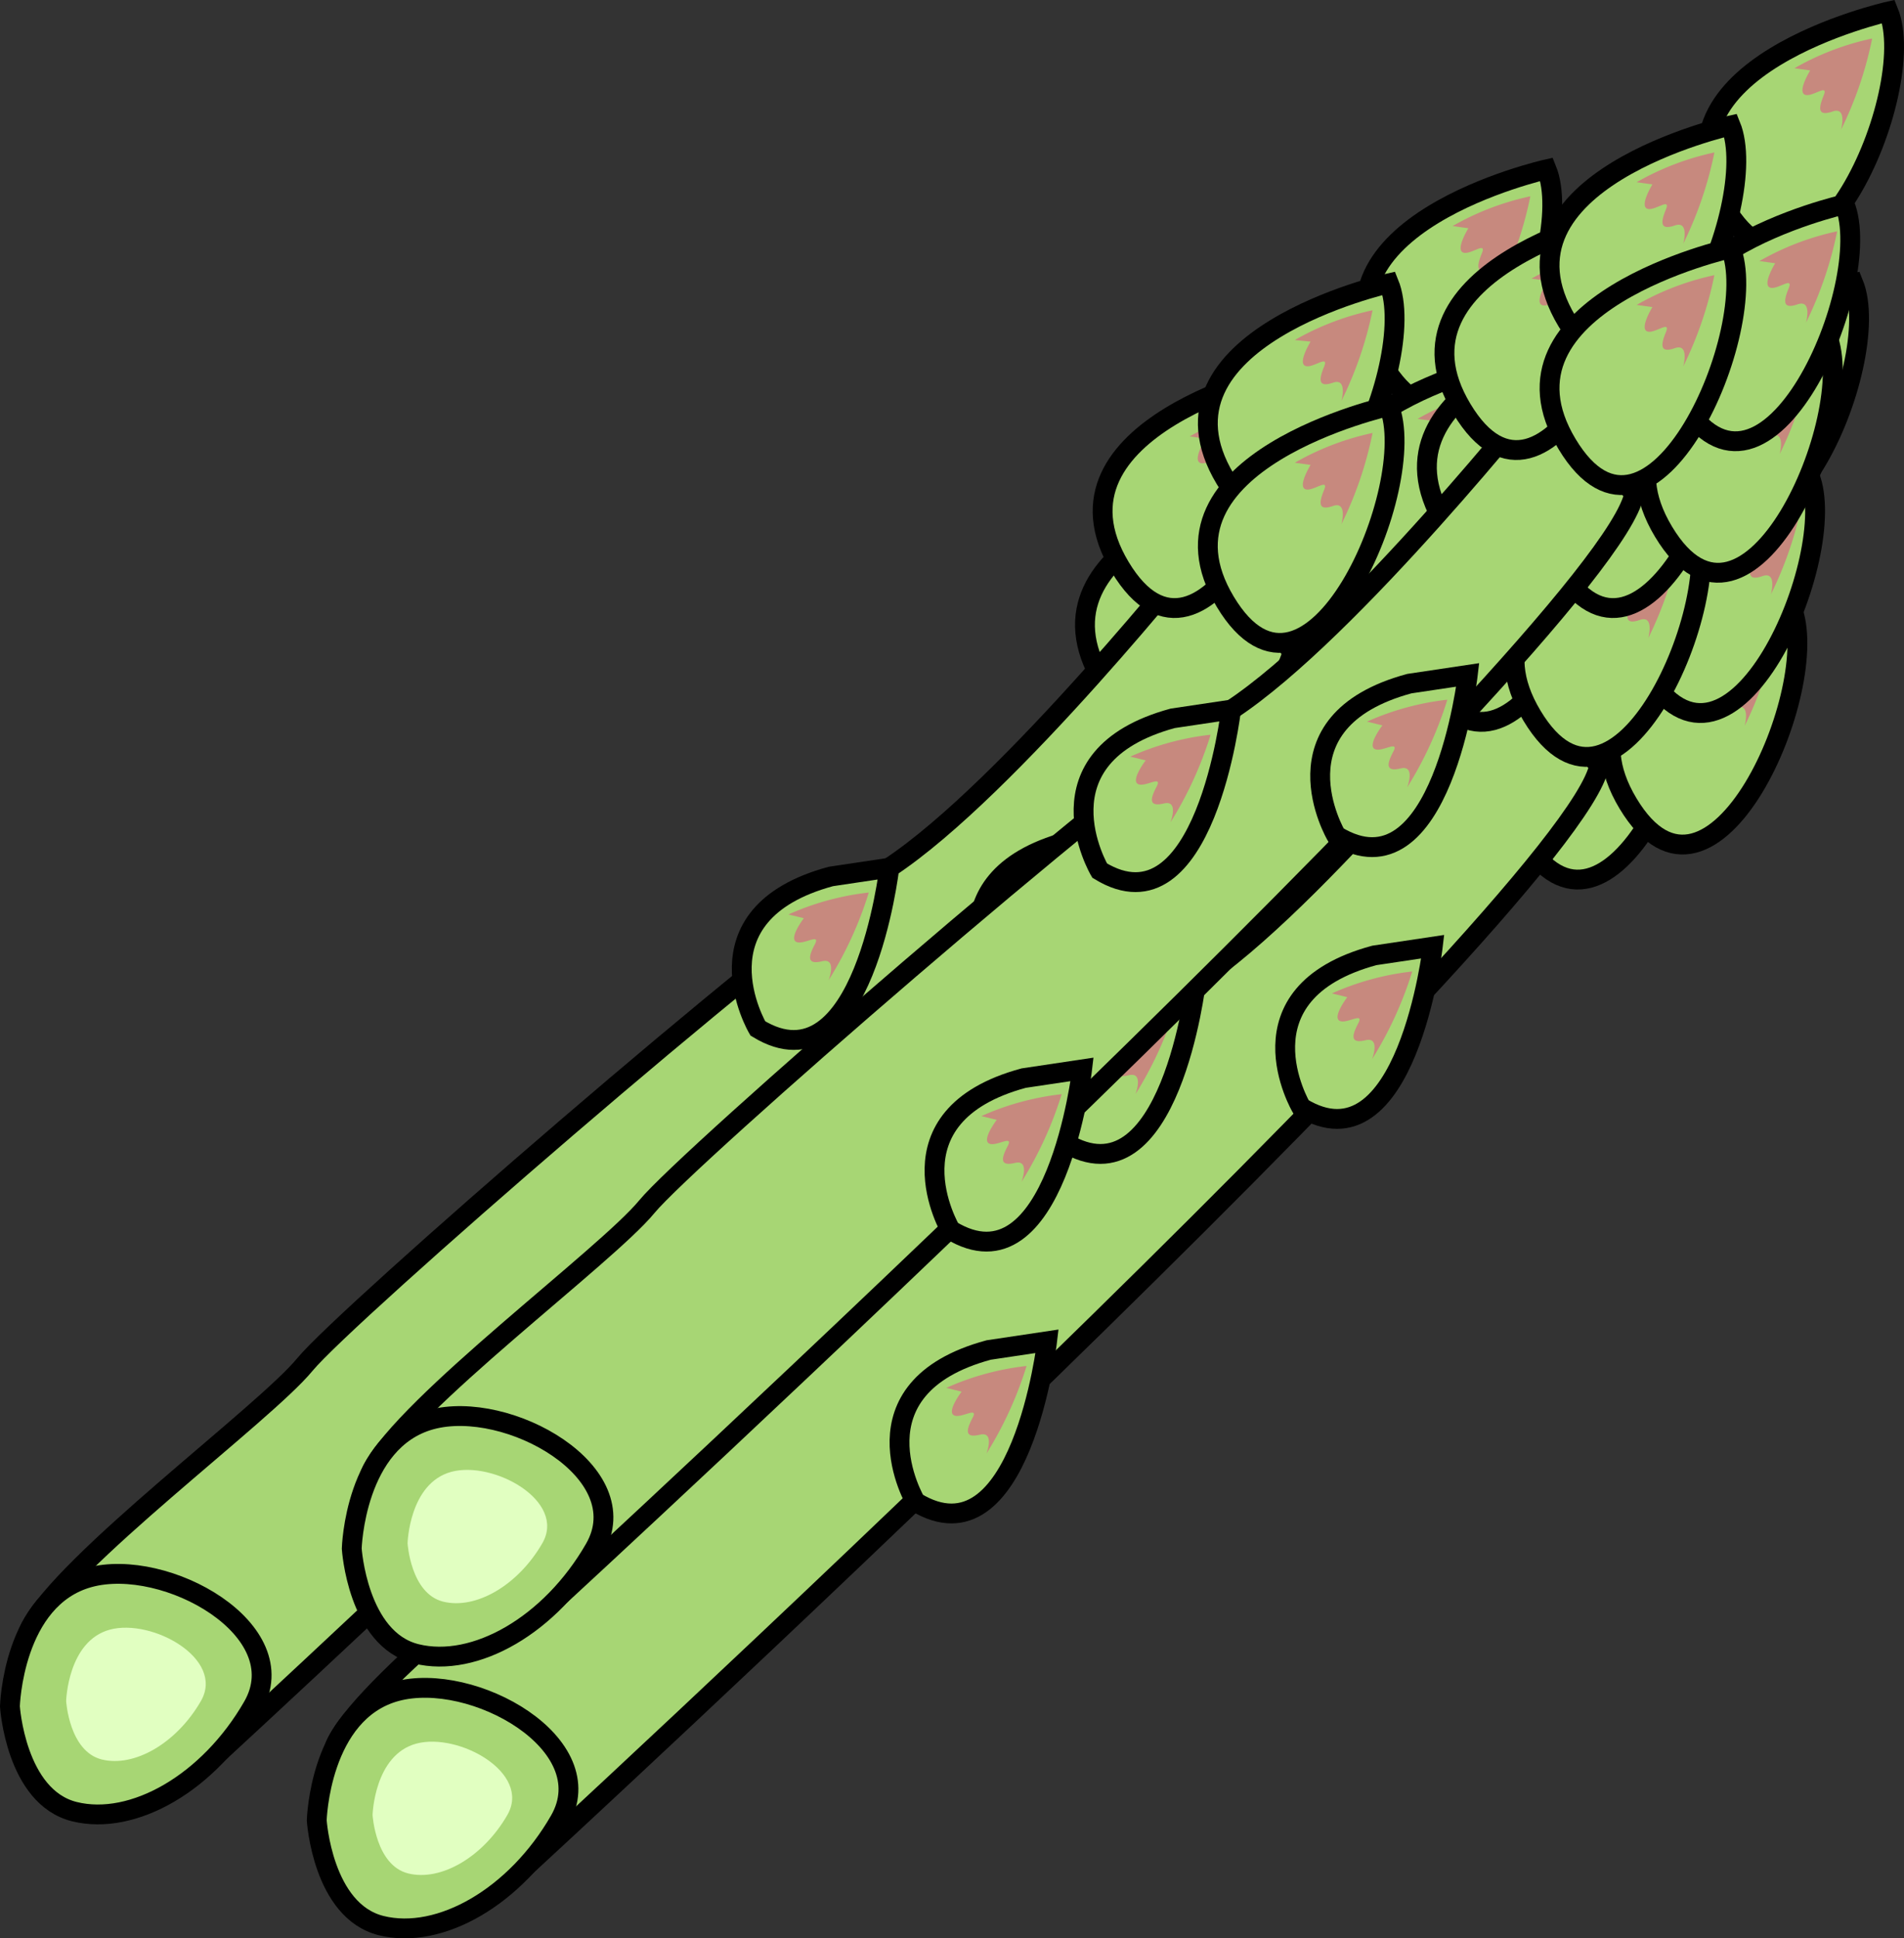<svg id="图层_1" data-name="图层 1" xmlns="http://www.w3.org/2000/svg" viewBox="0 0 192 195.41"><rect x="0" y="0" width="192" height="195.41" fill="#333333" stroke="none"/><defs><style>.cls-1{fill:#a7d674;stroke:#000;stroke-miterlimit:10;stroke-width:2px;}.cls-2{fill:#e1ffc1;}.cls-3{fill:#c7897e;}</style></defs><title>asparagus</title><path class="cls-1" d="M209.23,51.14s-25,5.6-16.5,19.74S212.47,59.09,209.23,51.14Z" transform="translate(-22.33 -22.58)"/><path class="cls-1" d="M180.94,83s-25,5.6-16.5,19.74S184.19,90.91,180.94,83Z" transform="translate(-22.33 -22.58)"/><path class="cls-1" d="M192.43,87.37s-25,5.6-16.5,19.74S195.68,95.33,192.43,87.37Z" transform="translate(-22.33 -22.58)"/><path class="cls-1" d="M74.78,211.28S180.94,113.59,183.6,99.75l-9.13-10.61S155,113.59,142.94,121.55,88.15,166.62,84,171.63s-24.16,19.76-27.69,26.53S74.78,211.28,74.78,211.28Z" transform="translate(-22.33 -22.58)"/><path class="cls-1" d="M54.27,206.1s0.29-10.9,8-13,20.92,5.3,16.5,13-12.08,12.08-18,10.61S54.27,206.1,54.27,206.1Z" transform="translate(-22.33 -22.58)"/><path class="cls-2" d="M59.9,205.56s0.16-6.06,4.42-7.2,11.62,2.95,9.17,7.2-6.71,6.71-10,5.89S59.9,205.56,59.9,205.56Z" transform="translate(-22.33 -22.58)"/><path class="cls-1" d="M114.66,174s-6.78-11.49,7.37-15.32l5.89-.88S125.27,180.47,114.66,174Z" transform="translate(-22.33 -22.58)"/><path class="cls-1" d="M153.55,134.22s-6.78-11.49,7.37-15.32l5.89-.88S164.15,140.7,153.55,134.22Z" transform="translate(-22.33 -22.58)"/><path class="cls-1" d="M129.68,137.75s-6.78-11.49,7.37-15.32l5.89-.88S140.29,144.23,129.68,137.75Z" transform="translate(-22.33 -22.58)"/><path class="cls-3" d="M156.64,122.73a27.17,27.17,0,0,1,8.1-2.21,37.59,37.59,0,0,1-4.05,8.84s0.88-2.28-.66-1.91-1.4-.44-0.74-1.69-1.25.15-1.91-.29,0.81-2.36.81-2.36Z" transform="translate(-22.33 -22.58)"/><path class="cls-3" d="M132.78,126.26a27.17,27.17,0,0,1,8.1-2.21,37.59,37.59,0,0,1-4.05,8.84s0.88-2.28-.66-1.91-1.4-.44-0.74-1.69-1.25.15-1.91-.29,0.81-2.36.81-2.36Z" transform="translate(-22.33 -22.58)"/><path class="cls-3" d="M117.75,162.5a27.17,27.17,0,0,1,8.1-2.21,37.59,37.59,0,0,1-4.05,8.84s0.88-2.28-.66-1.91-1.4-.44-0.74-1.69-1.25.15-1.91-.29,0.81-2.36.81-2.36Z" transform="translate(-22.33 -22.58)"/><path class="cls-1" d="M182.71,71.47s-25,5.6-16.5,19.74S186,79.42,182.71,71.47Z" transform="translate(-22.33 -22.58)"/><path class="cls-1" d="M203,83.84s-25,5.6-16.5,19.74S206.28,91.79,203,83.84Z" transform="translate(-22.33 -22.58)"/><path class="cls-3" d="M193.56,89.56a27.17,27.17,0,0,1,7.84-3,37.59,37.59,0,0,1-3.14,9.2s0.65-2.36-.85-1.84-1.44-.3-0.9-1.61-1.23.27-1.93-.1,0.57-2.43.57-2.43Z" transform="translate(-22.33 -22.58)"/><path class="cls-1" d="M204.81,70.58s-25,5.6-16.5,19.74S208,78.54,204.81,70.58Z" transform="translate(-22.33 -22.58)"/><path class="cls-3" d="M173.23,78.07a27.17,27.17,0,0,1,7.84-3,37.59,37.59,0,0,1-3.14,9.2s0.65-2.36-.85-1.84-1.44-.3-0.9-1.61-1.23.27-1.93-.1,0.57-2.43.57-2.43Z" transform="translate(-22.33 -22.58)"/><path class="cls-1" d="M193.32,62.63s-25,5.6-16.5,19.74S196.56,70.58,193.32,62.63Z" transform="translate(-22.33 -22.58)"/><path class="cls-1" d="M193.32,75s-25,5.6-16.5,19.74S196.56,83,193.32,75Z" transform="translate(-22.33 -22.58)"/><path class="cls-3" d="M183.84,80.72a27.17,27.17,0,0,1,7.84-3,37.59,37.59,0,0,1-3.14,9.2s0.65-2.36-.85-1.84-1.44-.3-0.9-1.61-1.23.27-1.93-.1,0.57-2.43.57-2.43Z" transform="translate(-22.33 -22.58)"/><path class="cls-3" d="M183.84,68.35a27.17,27.17,0,0,1,7.84-3,37.59,37.59,0,0,1-3.14,9.2s0.65-2.36-.85-1.84-1.44-.3-0.9-1.61-1.23.27-1.93-.1,0.57-2.43.57-2.43Z" transform="translate(-22.33 -22.58)"/><path class="cls-3" d="M199.75,56.86a27.17,27.17,0,0,1,7.84-3,37.59,37.59,0,0,1-3.14,9.2s0.65-2.36-.85-1.84-1.44-.3-0.9-1.61-1.23.27-1.93-.1,0.57-2.43.57-2.43Z" transform="translate(-22.33 -22.58)"/><path class="cls-3" d="M196.21,76.3a27.17,27.17,0,0,1,7.84-3,37.59,37.59,0,0,1-3.14,9.2s0.65-2.36-.85-1.84-1.44-.3-0.9-1.61-1.23.27-1.93-.1,0.57-2.43.57-2.43Z" transform="translate(-22.33 -22.58)"/><path class="cls-1" d="M178.29,39.65s-25,5.6-16.5,19.74S181.53,47.6,178.29,39.65Z" transform="translate(-22.33 -22.58)"/><path class="cls-1" d="M150,71.47s-25,5.6-16.5,19.74S153.25,79.42,150,71.47Z" transform="translate(-22.33 -22.58)"/><path class="cls-1" d="M161.5,75.88s-25,5.6-16.5,19.74S164.74,83.84,161.5,75.88Z" transform="translate(-22.33 -22.58)"/><path class="cls-1" d="M43.85,199.79S150,102.1,152.66,88.26l-9.13-10.61S124.09,102.1,112,110.06s-54.8,45.07-58.92,50.08S28.93,179.9,25.4,186.67,43.85,199.79,43.85,199.79Z" transform="translate(-22.33 -22.58)"/><path class="cls-1" d="M23.33,194.61s0.29-10.9,8-13,20.92,5.3,16.5,13-12.08,12.08-18,10.61S23.33,194.61,23.33,194.61Z" transform="translate(-22.33 -22.58)"/><path class="cls-2" d="M29,194.07s0.16-6.06,4.42-7.2,11.62,2.95,9.17,7.2-6.71,6.71-10,5.89S29,194.07,29,194.07Z" transform="translate(-22.33 -22.58)"/><path class="cls-1" d="M83.73,162.5S77,151,91.09,147.18l5.89-.88S94.33,169,83.73,162.5Z" transform="translate(-22.33 -22.58)"/><path class="cls-1" d="M122.61,122.73s-6.78-11.49,7.37-15.32l5.89-.88S133.22,129.21,122.61,122.73Z" transform="translate(-22.33 -22.58)"/><path class="cls-1" d="M98.75,126.26s-6.78-11.49,7.37-15.32l5.89-.88S109.36,132.74,98.75,126.26Z" transform="translate(-22.33 -22.58)"/><path class="cls-3" d="M125.71,111.24a27.17,27.17,0,0,1,8.1-2.21,37.59,37.59,0,0,1-4.05,8.84s0.88-2.28-.66-1.91-1.4-.44-0.74-1.69-1.25.15-1.91-.29,0.81-2.36.81-2.36Z" transform="translate(-22.33 -22.58)"/><path class="cls-3" d="M101.84,114.77a27.17,27.17,0,0,1,8.1-2.21,37.59,37.59,0,0,1-4.05,8.84s0.88-2.28-.66-1.91-1.4-.44-0.74-1.69-1.25.15-1.91-.29,0.81-2.36.81-2.36Z" transform="translate(-22.33 -22.58)"/><path class="cls-3" d="M86.82,151a27.17,27.17,0,0,1,8.1-2.21,37.59,37.59,0,0,1-4.05,8.84s0.88-2.28-.66-1.91-1.4-.44-0.74-1.69-1.25.15-1.91-.29,0.81-2.36.81-2.36Z" transform="translate(-22.33 -22.58)"/><path class="cls-1" d="M151.78,60s-25,5.6-16.5,19.74S155,67.93,151.78,60Z" transform="translate(-22.33 -22.58)"/><path class="cls-1" d="M172.11,72.35s-25,5.6-16.5,19.74S175.35,80.3,172.11,72.35Z" transform="translate(-22.33 -22.58)"/><path class="cls-3" d="M162.63,78.07a27.17,27.17,0,0,1,7.84-3,37.59,37.59,0,0,1-3.14,9.2s0.65-2.36-.85-1.84-1.44-.3-0.9-1.61-1.23.27-1.93-.1,0.57-2.43.57-2.43Z" transform="translate(-22.33 -22.58)"/><path class="cls-1" d="M173.87,59.09s-25,5.6-16.5,19.74S177.12,67,173.87,59.09Z" transform="translate(-22.33 -22.58)"/><path class="cls-3" d="M142.3,66.58a27.17,27.17,0,0,1,7.84-3,37.59,37.59,0,0,1-3.14,9.2s0.65-2.36-.85-1.84-1.44-.3-0.9-1.61-1.23.27-1.93-.1,0.57-2.43.57-2.43Z" transform="translate(-22.33 -22.58)"/><path class="cls-1" d="M162.39,51.14s-25,5.6-16.5,19.74S165.63,59.09,162.39,51.14Z" transform="translate(-22.33 -22.58)"/><path class="cls-1" d="M162.39,63.51s-25,5.6-16.5,19.74S165.63,71.47,162.39,63.51Z" transform="translate(-22.33 -22.58)"/><path class="cls-3" d="M152.9,69.23a27.17,27.17,0,0,1,7.84-3,37.59,37.59,0,0,1-3.14,9.2s0.65-2.36-.85-1.84-1.44-.3-0.9-1.61-1.23.27-1.93-.1,0.57-2.43.57-2.43Z" transform="translate(-22.33 -22.58)"/><path class="cls-3" d="M152.9,56.86a27.17,27.17,0,0,1,7.84-3A37.59,37.59,0,0,1,157.6,63s0.65-2.36-.85-1.84-1.44-.3-0.9-1.61-1.23.27-1.93-.1,0.57-2.43.57-2.43Z" transform="translate(-22.33 -22.58)"/><path class="cls-3" d="M168.81,45.37a27.17,27.17,0,0,1,7.84-3,37.59,37.59,0,0,1-3.14,9.2s0.65-2.36-.85-1.84-1.44-.3-0.9-1.61-1.23.27-1.93-.1,0.57-2.43.57-2.43Z" transform="translate(-22.33 -22.58)"/><path class="cls-3" d="M165.28,64.81a27.17,27.17,0,0,1,7.84-3A37.59,37.59,0,0,1,170,71s0.65-2.36-.85-1.84-1.44-.3-0.9-1.61-1.23.27-1.93-.1,0.57-2.43.57-2.43Z" transform="translate(-22.33 -22.58)"/><path class="cls-1" d="M212.76,23.74s-25,5.6-16.5,19.74S216,31.69,212.76,23.74Z" transform="translate(-22.33 -22.58)"/><path class="cls-1" d="M184.48,55.56s-25,5.6-16.5,19.74S187.72,63.51,184.48,55.56Z" transform="translate(-22.33 -22.58)"/><path class="cls-1" d="M196,60s-25,5.6-16.5,19.74S199.21,67.93,196,60Z" transform="translate(-22.33 -22.58)"/><path class="cls-1" d="M78.32,183.89S184.48,86.2,187.13,72.35L178,61.74S158.56,86.2,146.48,94.15s-54.8,45.07-58.92,50.08S63.4,164,59.86,170.76,78.32,183.89,78.32,183.89Z" transform="translate(-22.33 -22.58)"/><path class="cls-1" d="M57.8,178.7s0.29-10.9,8-13,20.92,5.3,16.5,13-12.08,12.08-18,10.61S57.8,178.7,57.8,178.7Z" transform="translate(-22.33 -22.58)"/><path class="cls-2" d="M63.43,178.16s0.16-6.06,4.42-7.2,11.62,2.95,9.17,7.2-6.71,6.71-10,5.89S63.43,178.16,63.43,178.16Z" transform="translate(-22.33 -22.58)"/><path class="cls-1" d="M118.19,146.59s-6.78-11.49,7.37-15.32l5.89-.88S128.8,153.07,118.19,146.59Z" transform="translate(-22.33 -22.58)"/><path class="cls-1" d="M157.08,106.82s-6.78-11.49,7.37-15.32l5.89-.88S167.69,113.3,157.08,106.82Z" transform="translate(-22.33 -22.58)"/><path class="cls-1" d="M133.22,110.35S126.44,98.86,140.58,95l5.89-.88S143.83,116.83,133.22,110.35Z" transform="translate(-22.33 -22.58)"/><path class="cls-3" d="M160.18,95.33a27.17,27.17,0,0,1,8.1-2.21,37.59,37.59,0,0,1-4.05,8.84s0.88-2.28-.66-1.91-1.4-.44-0.74-1.69-1.25.15-1.91-.29,0.81-2.36.81-2.36Z" transform="translate(-22.33 -22.58)"/><path class="cls-3" d="M136.31,98.86a27.17,27.17,0,0,1,8.1-2.21,37.59,37.59,0,0,1-4.05,8.84s0.88-2.28-.66-1.91-1.4-.44-0.74-1.69-1.25.15-1.91-.29,0.81-2.36.81-2.36Z" transform="translate(-22.33 -22.58)"/><path class="cls-3" d="M121.29,135.1a27.17,27.17,0,0,1,8.1-2.21,37.59,37.59,0,0,1-4.05,8.84s0.88-2.28-.66-1.91-1.4-.44-0.74-1.69-1.25.15-1.91-.29,0.81-2.36.81-2.36Z" transform="translate(-22.33 -22.58)"/><path class="cls-1" d="M186.25,44.07s-25,5.6-16.5,19.74S189.49,52,186.25,44.07Z" transform="translate(-22.33 -22.58)"/><path class="cls-1" d="M206.58,56.44s-25,5.6-16.5,19.74S209.82,64.39,206.58,56.44Z" transform="translate(-22.33 -22.58)"/><path class="cls-3" d="M197.09,62.16a27.17,27.17,0,0,1,7.84-3,37.59,37.59,0,0,1-3.14,9.2s0.65-2.36-.85-1.84-1.44-.3-0.9-1.61-1.23.27-1.93-.1,0.57-2.43.57-2.43Z" transform="translate(-22.33 -22.58)"/><path class="cls-1" d="M208.34,43.18s-25,5.6-16.5,19.74S211.58,51.14,208.34,43.18Z" transform="translate(-22.33 -22.58)"/><path class="cls-3" d="M176.77,50.67a27.17,27.17,0,0,1,7.84-3,37.59,37.59,0,0,1-3.14,9.2s0.65-2.36-.85-1.84-1.44-.3-0.9-1.61-1.23.27-1.93-.1,0.57-2.43.57-2.43Z" transform="translate(-22.33 -22.58)"/><path class="cls-1" d="M196.85,35.23s-25,5.6-16.5,19.74S200.09,43.18,196.85,35.23Z" transform="translate(-22.33 -22.58)"/><path class="cls-1" d="M196.85,47.6s-25,5.6-16.5,19.74S200.09,55.56,196.85,47.6Z" transform="translate(-22.33 -22.58)"/><path class="cls-3" d="M187.37,53.32a27.17,27.17,0,0,1,7.84-3,37.59,37.59,0,0,1-3.14,9.2s0.65-2.36-.85-1.84-1.44-.3-0.9-1.61-1.23.27-1.93-.1,0.57-2.43.57-2.43Z" transform="translate(-22.33 -22.58)"/><path class="cls-3" d="M187.37,40.95a27.17,27.17,0,0,1,7.84-3,37.59,37.59,0,0,1-3.14,9.2s0.65-2.36-.85-1.84-1.44-.3-0.9-1.61-1.23.27-1.93-.1,0.57-2.43.57-2.43Z" transform="translate(-22.33 -22.58)"/><path class="cls-3" d="M203.28,29.46a27.17,27.17,0,0,1,7.84-3,37.59,37.59,0,0,1-3.14,9.2s0.65-2.36-.85-1.84-1.44-.3-0.9-1.61-1.23.27-1.93-.1,0.57-2.43.57-2.43Z" transform="translate(-22.33 -22.58)"/><path class="cls-3" d="M199.75,48.9a27.17,27.17,0,0,1,7.84-3,37.59,37.59,0,0,1-3.14,9.2s0.65-2.36-.85-1.84-1.44-.3-0.9-1.61-1.23.27-1.93-.1,0.57-2.43.57-2.43Z" transform="translate(-22.33 -22.58)"/></svg>